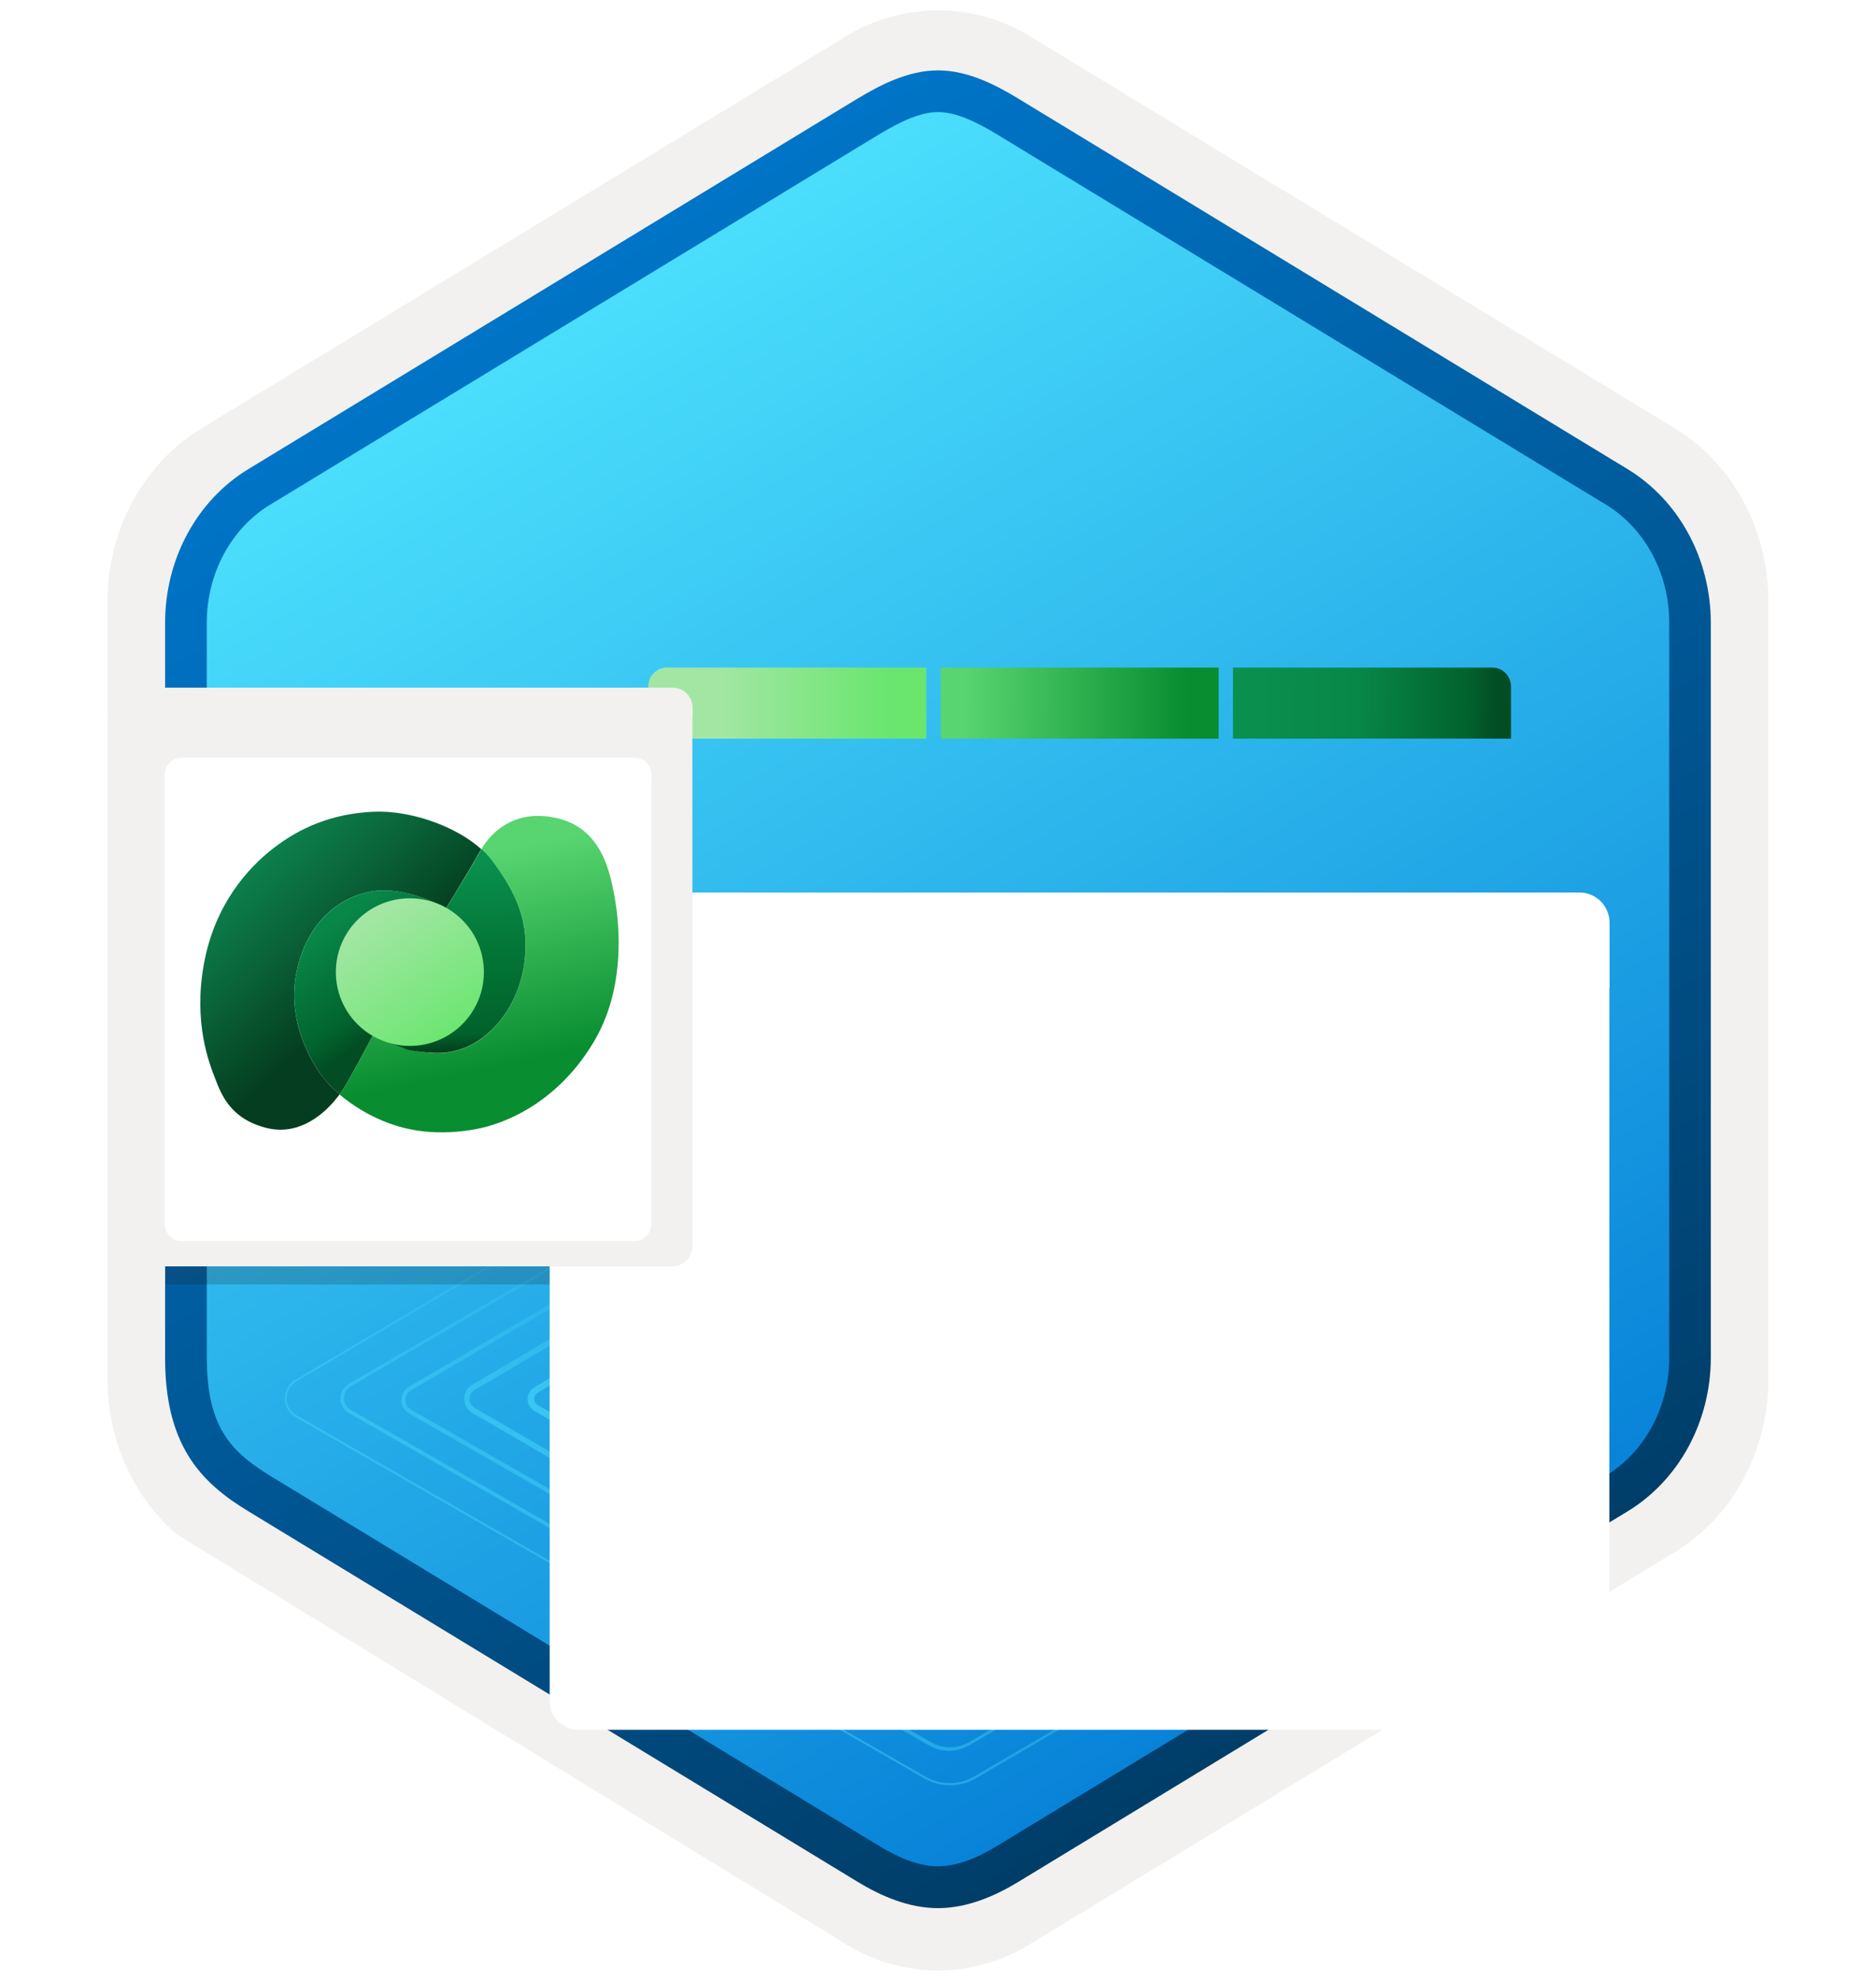 <svg width="180" height="190" viewBox="0 0 180 190" fill="none" xmlns="http://www.w3.org/2000/svg">
<g clip-path="url(#clip0_1660_25039)">
<path d="M90 189C93.06 189 96.07 188.15 98.73 186.53L160.7 148.87C166.24 145.5 169.67 139.17 169.67 132.33V57.62C169.67 50.8 166.24 44.46 160.7 41.08L98.73 3.42C93.4 0.18 86.58 0.2 81.28 3.42L19.31 41.1C13.77 44.47 10.32 50.8 10.32 57.64V132.34C10.32 138.1 12.77 143.52 16.87 147.09V147.12L81.28 186.55C83.92 188.15 86.94 189 90 189ZM90.65 7.95C92.6 7.95 95.08 9.16 96.79 10.21L157.55 47.4C161.3 49.68 163.42 56.28 163.42 61.03L162.79 132.33C162.79 137.08 159.59 141.35 155.84 143.63L95.44 180.01C92.01 182.1 89.22 182.1 85.78 180.01L24.57 143.54C20.82 141.26 17.8 137.06 17.8 132.33V58.69C17.8 53.95 20.53 49.06 24.3 46.77L84.88 10.21C86.58 9.17 88.7 7.95 90.65 7.95Z" fill="#F2F1F0"/>
<path fill-rule="evenodd" clip-rule="evenodd" d="M97.9 11.53C95.45 10.03 92.73 9.28 90 9.28C87.27 9.28 84.55 10.04 82.1 11.53L25.97 45.86C20.95 48.93 17.84 54.68 17.84 60.93V129.03C17.84 135.26 20.94 141.03 25.97 144.1L82.1 178.43C84.55 179.93 87.27 180.68 90 180.68C92.73 180.68 95.45 179.94 97.9 178.43L154.03 144.1C159.05 141.03 162.16 135.26 162.16 129.03V60.93C162.16 54.7 159.06 48.95 154.03 45.86L97.9 11.53Z" fill="url(#paint0_linear_1660_25039)"/>
<path fill-rule="evenodd" clip-rule="evenodd" d="M90 10.75C91.68 10.75 93.57 11.62 95.63 12.87L154.1 48.41C157.75 50.63 160.16 54.9 160.16 59.73V130.21C160.16 135.03 157.75 139.31 154.1 141.53L95.64 177.07C93.68 178.26 91.76 179.01 90.01 179.01C88.26 179.01 86.34 178.26 84.38 177.07L25.9 141.54C23.89 140.31 22.44 139.11 21.46 137.5C20.48 135.9 19.84 133.68 19.84 130.22V59.74C19.84 54.91 22.25 50.64 25.9 48.42L84.36 12.88C86.45 11.63 88.31 10.75 90 10.75ZM97.71 180.5L156.17 144.96C161.09 141.97 164.15 136.35 164.15 130.22V59.74C164.15 53.61 161.09 47.99 156.17 45L97.71 9.46C95.6 8.18 92.89 6.75 90 6.75C87.1 6.75 84.39 8.19 82.3 9.45H82.29L23.82 45C18.9 47.99 15.84 53.61 15.84 59.74V130.22C15.84 134.18 16.58 137.17 18.04 139.58C19.5 141.98 21.56 143.58 23.82 144.95L82.28 180.49C84.5 181.84 87.17 183.02 89.99 183.02C92.81 183.02 95.49 181.85 97.71 180.5Z" fill="url(#paint1_linear_1660_25039)"/>
<g opacity="0.35">
<path d="M91.139 171.233C90.263 171.231 89.404 170.996 88.649 170.553L28.419 135.953C28.098 135.778 27.83 135.521 27.642 135.208C27.454 134.895 27.353 134.538 27.349 134.173C27.342 133.806 27.431 133.443 27.606 133.121C27.781 132.798 28.037 132.527 28.349 132.333V132.333L88.819 96.633C89.521 96.215 90.322 95.995 91.139 95.995C91.956 95.995 92.757 96.215 93.459 96.633L153.299 132.073C153.604 132.257 153.856 132.516 154.031 132.826C154.207 133.136 154.299 133.487 154.299 133.843C154.307 134.211 154.219 134.575 154.043 134.9C153.868 135.224 153.611 135.497 153.299 135.693L93.589 170.593C92.845 171.023 91.999 171.244 91.139 171.233V171.233ZM28.419 132.503C28.13 132.674 27.892 132.919 27.729 133.212C27.566 133.506 27.483 133.837 27.489 134.173C27.497 134.504 27.594 134.828 27.77 135.11C27.946 135.391 28.194 135.62 28.489 135.773L88.749 170.383C89.468 170.805 90.286 171.027 91.119 171.027C91.952 171.027 92.771 170.805 93.489 170.383L153.199 135.483C153.487 135.307 153.724 135.06 153.887 134.766C154.05 134.471 154.133 134.139 154.129 133.803C154.126 133.478 154.039 133.16 153.876 132.88C153.713 132.599 153.48 132.366 153.199 132.203L93.359 96.803C92.689 96.4 91.921 96.187 91.139 96.187C90.357 96.187 89.59 96.4 88.919 96.803L28.419 132.503Z" fill="url(#paint2_linear_1660_25039)"/>
</g>
<g opacity="0.35">
<path d="M91.139 167.933C90.439 167.938 89.749 167.758 89.139 167.413L33.469 135.533C33.227 135.401 33.024 135.206 32.883 134.968C32.742 134.73 32.668 134.459 32.669 134.183C32.662 133.894 32.731 133.609 32.87 133.356C33.008 133.103 33.212 132.891 33.459 132.743L89.179 100.193C89.764 99.849 90.431 99.668 91.109 99.668C91.788 99.668 92.454 99.849 93.039 100.193L148.379 132.193C148.649 132.349 148.873 132.574 149.029 132.844C149.185 133.114 149.267 133.421 149.267 133.733C149.267 134.045 149.185 134.351 149.029 134.621C148.873 134.892 148.649 135.116 148.379 135.273L93.079 167.353C92.496 167.715 91.826 167.915 91.139 167.933ZM91.139 99.933C90.516 99.937 89.906 100.106 89.369 100.423L33.649 132.973C33.449 133.093 33.284 133.263 33.17 133.466C33.056 133.67 32.997 133.9 32.999 134.133C33.002 134.356 33.063 134.574 33.177 134.766C33.291 134.957 33.454 135.115 33.649 135.223L89.329 167.103C89.881 167.422 90.507 167.591 91.144 167.591C91.782 167.591 92.408 167.422 92.959 167.103L148.249 135.073C148.476 134.946 148.665 134.761 148.797 134.537C148.929 134.313 148.998 134.058 148.998 133.798C148.998 133.538 148.929 133.283 148.797 133.058C148.665 132.834 148.476 132.649 148.249 132.523L92.909 100.523C92.379 100.184 91.768 99.994 91.139 99.973V99.933Z" fill="url(#paint3_linear_1660_25039)"/>
</g>
<path opacity="0.35" fill-rule="evenodd" clip-rule="evenodd" d="M92.119 103.663C91.822 103.469 91.474 103.365 91.119 103.365C90.764 103.365 90.417 103.469 90.119 103.663V103.663L39.449 133.353C39.282 133.444 39.143 133.578 39.046 133.742C38.949 133.906 38.898 134.092 38.898 134.283C38.898 134.473 38.949 134.66 39.046 134.823C39.143 134.987 39.282 135.121 39.449 135.213L90.039 164.213C90.365 164.4 90.734 164.498 91.109 164.498C91.485 164.498 91.853 164.4 92.179 164.213V164.213L142.719 135.073C142.906 134.961 143.06 134.802 143.167 134.613C143.274 134.424 143.33 134.21 143.33 133.993C143.33 133.775 143.274 133.562 143.167 133.372C143.06 133.183 142.906 133.025 142.719 132.913V132.913L92.119 103.663ZM92.339 103.303C91.979 103.077 91.564 102.958 91.139 102.958C90.715 102.958 90.299 103.077 89.939 103.303L39.269 132.993C39.038 133.121 38.845 133.308 38.711 133.536C38.576 133.764 38.506 134.023 38.506 134.288C38.506 134.552 38.576 134.812 38.711 135.039C38.845 135.267 39.038 135.455 39.269 135.583V135.583L89.859 164.583C90.248 164.808 90.69 164.927 91.139 164.927C91.589 164.927 92.03 164.808 92.419 164.583V164.583L142.919 135.443C143.172 135.296 143.383 135.085 143.529 134.832C143.675 134.578 143.752 134.29 143.752 133.998C143.752 133.705 143.675 133.417 143.529 133.164C143.383 132.91 143.172 132.699 142.919 132.553V132.553L92.339 103.303Z" fill="url(#paint4_linear_1660_25039)"/>
<path opacity="0.4" fill-rule="evenodd" clip-rule="evenodd" d="M92.009 106.993C91.752 106.824 91.452 106.735 91.144 106.735C90.837 106.735 90.536 106.824 90.279 106.993V106.993L45.619 133.273C45.447 133.353 45.302 133.481 45.2 133.642C45.099 133.802 45.045 133.988 45.045 134.178C45.045 134.368 45.099 134.553 45.2 134.714C45.302 134.874 45.447 135.002 45.619 135.083L90.419 161.073C90.649 161.215 90.914 161.291 91.184 161.291C91.454 161.291 91.719 161.215 91.949 161.073V161.073L136.189 134.873C136.361 134.792 136.506 134.664 136.608 134.504C136.71 134.343 136.764 134.158 136.764 133.968C136.764 133.778 136.71 133.592 136.608 133.432C136.506 133.271 136.361 133.143 136.189 133.063L92.039 106.993H92.009ZM92.289 106.533C91.946 106.313 91.547 106.196 91.139 106.196C90.731 106.196 90.332 106.313 89.989 106.533L45.339 132.803C45.098 132.94 44.897 133.138 44.758 133.378C44.618 133.618 44.545 133.89 44.545 134.168C44.545 134.445 44.618 134.718 44.758 134.957C44.897 135.197 45.098 135.396 45.339 135.533V135.533L90.119 161.533C90.433 161.723 90.792 161.824 91.159 161.824C91.526 161.824 91.886 161.723 92.199 161.533L136.419 135.333C136.658 135.194 136.856 134.994 136.993 134.755C137.131 134.515 137.203 134.244 137.203 133.968C137.203 133.691 137.131 133.42 136.993 133.181C136.856 132.941 136.658 132.742 136.419 132.603V132.603L92.279 106.533H92.289Z" fill="url(#paint5_linear_1660_25039)"/>
<path opacity="0.5" fill-rule="evenodd" clip-rule="evenodd" d="M91.699 110.283C91.529 110.189 91.338 110.14 91.144 110.14C90.95 110.14 90.759 110.189 90.589 110.283L51.589 133.583C51.487 133.643 51.403 133.728 51.345 133.831C51.286 133.934 51.256 134.049 51.256 134.168C51.256 134.286 51.286 134.402 51.345 134.504C51.403 134.607 51.487 134.692 51.589 134.753V134.753L90.859 157.503C90.949 157.554 91.051 157.582 91.154 157.582C91.258 157.582 91.359 157.554 91.449 157.503V157.503L129.919 134.883C130.016 134.818 130.096 134.73 130.151 134.627C130.206 134.524 130.234 134.409 130.234 134.293C130.234 134.176 130.206 134.061 130.151 133.958C130.096 133.855 130.016 133.767 129.919 133.703V133.703L91.699 110.283ZM90.259 109.723C90.527 109.573 90.828 109.494 91.134 109.494C91.441 109.494 91.742 109.573 92.009 109.723V109.723L130.279 133.143C130.469 133.265 130.625 133.433 130.733 133.631C130.842 133.829 130.898 134.052 130.898 134.278C130.898 134.503 130.842 134.726 130.733 134.924C130.625 135.122 130.469 135.29 130.279 135.413V135.413L91.809 158.073C91.618 158.183 91.4 158.241 91.179 158.241C90.958 158.241 90.741 158.183 90.549 158.073L51.289 135.333C51.088 135.218 50.919 135.053 50.803 134.852C50.686 134.652 50.624 134.424 50.624 134.193C50.624 133.961 50.686 133.733 50.803 133.533C50.919 133.332 51.088 133.167 51.289 133.053L90.259 109.723Z" fill="url(#paint6_linear_1660_25039)"/>
<path opacity="0.5" fill-rule="evenodd" clip-rule="evenodd" d="M92.699 114.483C92.234 114.204 91.701 114.057 91.159 114.057C90.617 114.057 90.085 114.204 89.619 114.483V114.483L57.199 133.743C57.103 133.787 57.022 133.857 56.965 133.946C56.908 134.034 56.878 134.137 56.878 134.243C56.878 134.348 56.908 134.451 56.965 134.54C57.022 134.628 57.103 134.699 57.199 134.743V134.743L90.759 153.833C90.869 153.901 90.995 153.937 91.124 153.937C91.253 153.937 91.38 153.901 91.489 153.833L124.319 134.753C124.398 134.704 124.463 134.637 124.508 134.556C124.553 134.476 124.576 134.385 124.576 134.293C124.576 134.2 124.553 134.11 124.508 134.029C124.463 133.949 124.398 133.881 124.319 133.833V133.833L92.699 114.533V114.483ZM89.299 113.933C89.862 113.594 90.507 113.415 91.164 113.415C91.821 113.415 92.466 113.594 93.029 113.933V113.933L124.659 133.233C124.824 133.342 124.96 133.491 125.053 133.665C125.147 133.84 125.196 134.035 125.196 134.233C125.196 134.431 125.147 134.626 125.053 134.8C124.96 134.975 124.824 135.123 124.659 135.233V135.233L91.819 154.323C91.612 154.441 91.378 154.503 91.139 154.503C90.901 154.503 90.666 154.441 90.459 154.323L56.909 135.233C56.726 135.13 56.573 134.981 56.467 134.8C56.361 134.619 56.305 134.413 56.305 134.203C56.305 133.993 56.361 133.787 56.467 133.606C56.573 133.425 56.726 133.275 56.909 133.173V133.173L89.329 113.923L89.299 113.933Z" fill="url(#paint7_linear_1660_25039)"/>
<path opacity="0.2" d="M63.613 123.208C65.18 123.208 66.456 121.932 66.456 120.365V68.652H10.546L15.686 115.907C15.686 117.473 16.095 123.425 15.839 123.189L63.613 123.208Z" fill="#1F1D21"/>
<g filter="url(#filter0_ddddd_1660_25039)">
<path d="M151.541 55.607H55.66C54.031 55.607 52.741 56.897 52.741 58.527V63.007V64.772V133.176C52.741 134.692 53.986 135.914 55.479 135.914H151.677C153.193 135.914 154.415 134.669 154.415 133.176V64.772H154.438V58.527C154.438 56.897 153.148 55.607 151.541 55.607Z" fill="white"/>
</g>
<path d="M88.878 64.033H63.993C63.004 64.033 62.201 64.835 62.201 65.825V70.85H88.878V64.033Z" fill="url(#paint8_linear_1660_25039)"/>
<rect width="26.677" height="6.817" transform="matrix(-1 0 0 1 116.927 64.033)" fill="url(#paint9_linear_1660_25039)"/>
<path d="M144.977 65.825C144.977 64.835 144.175 64.033 143.185 64.033H118.301V70.85H144.977V65.825Z" fill="url(#paint10_linear_1660_25039)"/>
<g filter="url(#filter1_ddddd_1660_25039)">
<rect width="26.677" height="6.817" transform="matrix(-1 0 0 1 88.878 72.278)" fill="white"/>
<rect width="26.677" height="6.817" transform="matrix(-1 0 0 1 116.927 72.278)" fill="white"/>
<rect width="26.677" height="6.817" transform="matrix(-1 0 0 1 144.977 72.278)" fill="white"/>
</g>
<g filter="url(#filter2_ddddd_1660_25039)">
<rect width="26.677" height="6.817" transform="matrix(-1 0 0 1 88.878 80.27)" fill="white"/>
<rect width="26.677" height="6.817" transform="matrix(-1 0 0 1 116.927 80.27)" fill="white"/>
<rect width="26.677" height="6.817" transform="matrix(-1 0 0 1 144.977 80.27)" fill="white"/>
</g>
<g filter="url(#filter3_ddddd_1660_25039)">
<rect width="26.677" height="6.817" transform="matrix(-1 0 0 1 88.878 88.012)" fill="white"/>
<rect width="26.677" height="6.817" transform="matrix(-1 0 0 1 116.927 88.012)" fill="white"/>
<rect width="26.677" height="6.817" transform="matrix(-1 0 0 1 144.977 88.012)" fill="white"/>
</g>
<g filter="url(#filter4_ddddd_1660_25039)">
<rect width="26.677" height="6.817" transform="matrix(-1 0 0 1 88.878 96.005)" fill="white"/>
<rect width="26.677" height="6.817" transform="matrix(-1 0 0 1 116.927 96.005)" fill="white"/>
<rect width="26.677" height="6.817" transform="matrix(-1 0 0 1 144.977 96.005)" fill="white"/>
</g>
<g filter="url(#filter5_ddddd_1660_25039)">
<rect width="26.677" height="6.817" transform="matrix(-1 0 0 1 88.878 103.912)" fill="white"/>
<rect width="26.677" height="6.817" transform="matrix(-1 0 0 1 116.927 103.912)" fill="white"/>
<rect width="26.677" height="6.817" transform="matrix(-1 0 0 1 144.977 103.912)" fill="white"/>
</g>
<g filter="url(#filter6_ddddd_1660_25039)">
<rect width="26.677" height="6.817" transform="matrix(-1 0 0 1 88.878 111.655)" fill="white"/>
<rect width="26.677" height="6.817" transform="matrix(-1 0 0 1 116.927 111.655)" fill="white"/>
<rect width="26.677" height="6.817" transform="matrix(-1 0 0 1 144.977 111.655)" fill="white"/>
</g>
<g filter="url(#filter7_ddddd_1660_25039)">
<path d="M88.878 119.651H62.201V124.676C62.201 125.666 63.004 126.468 63.993 126.468H88.878V119.651Z" fill="white"/>
<rect width="26.677" height="6.817" transform="matrix(-1 0 0 1 116.927 119.651)" fill="white"/>
<path d="M144.977 119.651H118.3V126.468H143.185C144.174 126.468 144.977 125.666 144.977 124.676V119.651Z" fill="white"/>
</g>
<path d="M66.456 68.763V67.893C66.456 66.81 65.586 65.959 64.522 65.959H12.48C11.416 65.959 10.546 66.829 10.546 67.893V68.86V69.73V119.529C10.546 120.612 11.416 121.463 12.48 121.463H64.503C65.586 121.463 66.437 120.593 66.437 119.529V68.86C66.475 68.821 66.456 68.802 66.456 68.763Z" fill="#F2F1F0"/>
<g filter="url(#filter8_d_1660_25039)">
<path d="M62.505 73.016V72.289C62.505 71.385 61.778 70.674 60.889 70.674H17.422C16.534 70.674 15.807 71.401 15.807 72.289V73.097V73.824V115.417C15.807 116.322 16.534 117.033 17.422 117.033H60.873C61.778 117.033 62.489 116.306 62.489 115.417V73.097C62.521 73.064 62.505 73.048 62.505 73.016Z" fill="white"/>
</g>
<path d="M113.774 148.551L57.243 148.551" stroke="white" stroke-width="1.5" stroke-miterlimit="10" stroke-linecap="round"/>
<path d="M112.616 145.45C112.616 145.065 113.033 144.825 113.366 145.017L118.731 148.117C119.064 148.309 119.064 148.79 118.731 148.983L113.366 152.076C113.033 152.268 112.616 152.028 112.616 151.643V145.45Z" fill="white"/>
<path d="M58.928 85.792C58.49 83.515 57.683 79.567 53.64 78.523C49.703 77.515 47.284 79.567 46.193 81.44C46.608 81.808 46.964 82.199 47.272 82.614C49.454 85.567 50.996 88.448 50.248 92.8C49.513 97.152 46.229 101.112 41.806 101.006C38.355 100.923 36.502 99.517 36.194 99.15C36.158 99.114 35.912 99.239 35.877 99.12C35.213 100.377 34.11 102.476 33.221 103.994C33.031 104.314 32.818 104.646 32.58 104.978C33.802 106.01 35.225 106.875 36.671 107.48C38.58 108.286 41.331 108.986 45.209 108.381C49.098 107.776 53.984 105.168 57.138 99.642C60.304 94.093 59.261 87.511 58.928 85.792Z" fill="url(#paint11_linear_1660_25039)"/>
<path d="M31.489 103.912C30.078 102.406 27.54 98.256 28.406 93.489C29.271 88.734 32.354 86.018 35.769 85.485C38.947 84.987 42.564 86.991 42.564 86.991L41.758 88.805C41.758 88.805 45.042 83.516 46.074 81.607C46.109 81.548 46.133 81.501 46.169 81.441C43.619 79.153 39.22 77.682 35.758 77.86C31.738 78.062 28.726 79.437 26.248 81.346C23.769 83.256 20.603 86.766 19.572 92.422C18.528 98.078 20.07 101.967 20.639 103.438C21.208 104.908 22.074 107.327 25.595 108.193C28.619 108.94 31.109 106.983 32.592 104.955C32.2 104.623 31.833 104.28 31.489 103.912Z" fill="url(#paint12_linear_1660_25039)"/>
<path d="M35.78 85.484C32.365 86.017 29.282 88.733 28.405 93.488C27.539 98.243 30.077 102.393 31.488 103.911C31.832 104.279 32.199 104.623 32.59 104.955C32.828 104.623 33.041 104.29 33.231 103.97C34.108 102.453 35.223 100.354 35.887 99.097C35.638 98.065 35.484 94.555 35.484 94.555L36.456 98.006C36.456 98.006 36.231 98.433 35.887 99.097C35.922 99.227 35.946 99.31 35.982 99.346C36.053 99.441 36.255 99.583 36.551 99.761L42.1 86.741C40.998 86.231 38.258 85.093 35.78 85.484Z" fill="url(#paint13_linear_1660_25039)"/>
<path d="M47.27 82.603C46.962 82.189 46.606 81.797 46.191 81.43C46.155 81.489 46.132 81.536 46.096 81.596C45.444 82.805 43.891 85.355 42.835 87.074L36.137 99.581L39.088 100.675C39.859 100.841 40.772 100.971 41.803 100.995C46.227 101.09 49.511 97.141 50.246 92.789C50.981 88.438 49.44 85.556 47.27 82.603Z" fill="url(#paint14_linear_1660_25039)"/>
<path d="M39.327 100.318C43.25 100.318 46.43 97.149 46.43 93.239C46.43 89.329 43.25 86.16 39.327 86.16C35.404 86.16 32.224 89.329 32.224 93.239C32.224 97.149 35.404 100.318 39.327 100.318Z" fill="url(#paint15_linear_1660_25039)"/>
</g>
<defs>
<filter id="filter0_ddddd_1660_25039" x="46.741" y="54.607" width="113.696" height="103.306" filterUnits="userSpaceOnUse" color-interpolation-filters="sRGB">
<feFlood flood-opacity="0" result="BackgroundImageFix"/>
<feColorMatrix in="SourceAlpha" type="matrix" values="0 0 0 0 0 0 0 0 0 0 0 0 0 0 0 0 0 0 127 0" result="hardAlpha"/>
<feOffset/>
<feColorMatrix type="matrix" values="0 0 0 0 0 0 0 0 0 0 0 0 0 0 0 0 0 0 0.1 0"/>
<feBlend mode="normal" in2="BackgroundImageFix" result="effect1_dropShadow_1660_25039"/>
<feColorMatrix in="SourceAlpha" type="matrix" values="0 0 0 0 0 0 0 0 0 0 0 0 0 0 0 0 0 0 127 0" result="hardAlpha"/>
<feOffset dy="1"/>
<feGaussianBlur stdDeviation="1"/>
<feColorMatrix type="matrix" values="0 0 0 0 0 0 0 0 0 0 0 0 0 0 0 0 0 0 0.1 0"/>
<feBlend mode="normal" in2="effect1_dropShadow_1660_25039" result="effect2_dropShadow_1660_25039"/>
<feColorMatrix in="SourceAlpha" type="matrix" values="0 0 0 0 0 0 0 0 0 0 0 0 0 0 0 0 0 0 127 0" result="hardAlpha"/>
<feOffset dy="4"/>
<feGaussianBlur stdDeviation="2"/>
<feColorMatrix type="matrix" values="0 0 0 0 0 0 0 0 0 0 0 0 0 0 0 0 0 0 0.09 0"/>
<feBlend mode="normal" in2="effect2_dropShadow_1660_25039" result="effect3_dropShadow_1660_25039"/>
<feColorMatrix in="SourceAlpha" type="matrix" values="0 0 0 0 0 0 0 0 0 0 0 0 0 0 0 0 0 0 127 0" result="hardAlpha"/>
<feOffset dy="9"/>
<feGaussianBlur stdDeviation="2.5"/>
<feColorMatrix type="matrix" values="0 0 0 0 0 0 0 0 0 0 0 0 0 0 0 0 0 0 0.05 0"/>
<feBlend mode="normal" in2="effect3_dropShadow_1660_25039" result="effect4_dropShadow_1660_25039"/>
<feColorMatrix in="SourceAlpha" type="matrix" values="0 0 0 0 0 0 0 0 0 0 0 0 0 0 0 0 0 0 127 0" result="hardAlpha"/>
<feOffset dy="16"/>
<feGaussianBlur stdDeviation="3"/>
<feColorMatrix type="matrix" values="0 0 0 0 0 0 0 0 0 0 0 0 0 0 0 0 0 0 0.01 0"/>
<feBlend mode="normal" in2="effect4_dropShadow_1660_25039" result="effect5_dropShadow_1660_25039"/>
<feBlend mode="normal" in="SourceGraphic" in2="effect5_dropShadow_1660_25039" result="shape"/>
</filter>
<filter id="filter1_ddddd_1660_25039" x="55.033" y="70.486" width="97.112" height="33.698" filterUnits="userSpaceOnUse" color-interpolation-filters="sRGB">
<feFlood flood-opacity="0" result="BackgroundImageFix"/>
<feColorMatrix in="SourceAlpha" type="matrix" values="0 0 0 0 0 0 0 0 0 0 0 0 0 0 0 0 0 0 127 0" result="hardAlpha"/>
<feOffset/>
<feColorMatrix type="matrix" values="0 0 0 0 0 0 0 0 0 0 0 0 0 0 0 0 0 0 0.1 0"/>
<feBlend mode="normal" in2="BackgroundImageFix" result="effect1_dropShadow_1660_25039"/>
<feColorMatrix in="SourceAlpha" type="matrix" values="0 0 0 0 0 0 0 0 0 0 0 0 0 0 0 0 0 0 127 0" result="hardAlpha"/>
<feOffset dy="0.896"/>
<feGaussianBlur stdDeviation="1.344"/>
<feColorMatrix type="matrix" values="0 0 0 0 0 0 0 0 0 0 0 0 0 0 0 0 0 0 0.1 0"/>
<feBlend mode="normal" in2="effect1_dropShadow_1660_25039" result="effect2_dropShadow_1660_25039"/>
<feColorMatrix in="SourceAlpha" type="matrix" values="0 0 0 0 0 0 0 0 0 0 0 0 0 0 0 0 0 0 127 0" result="hardAlpha"/>
<feOffset dy="4.48"/>
<feGaussianBlur stdDeviation="2.24"/>
<feColorMatrix type="matrix" values="0 0 0 0 0 0 0 0 0 0 0 0 0 0 0 0 0 0 0.09 0"/>
<feBlend mode="normal" in2="effect2_dropShadow_1660_25039" result="effect3_dropShadow_1660_25039"/>
<feColorMatrix in="SourceAlpha" type="matrix" values="0 0 0 0 0 0 0 0 0 0 0 0 0 0 0 0 0 0 127 0" result="hardAlpha"/>
<feOffset dy="9.856"/>
<feGaussianBlur stdDeviation="3.136"/>
<feColorMatrix type="matrix" values="0 0 0 0 0 0 0 0 0 0 0 0 0 0 0 0 0 0 0.05 0"/>
<feBlend mode="normal" in2="effect3_dropShadow_1660_25039" result="effect4_dropShadow_1660_25039"/>
<feColorMatrix in="SourceAlpha" type="matrix" values="0 0 0 0 0 0 0 0 0 0 0 0 0 0 0 0 0 0 127 0" result="hardAlpha"/>
<feOffset dy="17.92"/>
<feGaussianBlur stdDeviation="3.584"/>
<feColorMatrix type="matrix" values="0 0 0 0 0 0 0 0 0 0 0 0 0 0 0 0 0 0 0.01 0"/>
<feBlend mode="normal" in2="effect4_dropShadow_1660_25039" result="effect5_dropShadow_1660_25039"/>
<feBlend mode="normal" in="SourceGraphic" in2="effect5_dropShadow_1660_25039" result="shape"/>
</filter>
<filter id="filter2_ddddd_1660_25039" x="55.033" y="78.478" width="97.112" height="33.698" filterUnits="userSpaceOnUse" color-interpolation-filters="sRGB">
<feFlood flood-opacity="0" result="BackgroundImageFix"/>
<feColorMatrix in="SourceAlpha" type="matrix" values="0 0 0 0 0 0 0 0 0 0 0 0 0 0 0 0 0 0 127 0" result="hardAlpha"/>
<feOffset/>
<feColorMatrix type="matrix" values="0 0 0 0 0 0 0 0 0 0 0 0 0 0 0 0 0 0 0.1 0"/>
<feBlend mode="normal" in2="BackgroundImageFix" result="effect1_dropShadow_1660_25039"/>
<feColorMatrix in="SourceAlpha" type="matrix" values="0 0 0 0 0 0 0 0 0 0 0 0 0 0 0 0 0 0 127 0" result="hardAlpha"/>
<feOffset dy="0.896"/>
<feGaussianBlur stdDeviation="1.344"/>
<feColorMatrix type="matrix" values="0 0 0 0 0 0 0 0 0 0 0 0 0 0 0 0 0 0 0.1 0"/>
<feBlend mode="normal" in2="effect1_dropShadow_1660_25039" result="effect2_dropShadow_1660_25039"/>
<feColorMatrix in="SourceAlpha" type="matrix" values="0 0 0 0 0 0 0 0 0 0 0 0 0 0 0 0 0 0 127 0" result="hardAlpha"/>
<feOffset dy="4.48"/>
<feGaussianBlur stdDeviation="2.24"/>
<feColorMatrix type="matrix" values="0 0 0 0 0 0 0 0 0 0 0 0 0 0 0 0 0 0 0.09 0"/>
<feBlend mode="normal" in2="effect2_dropShadow_1660_25039" result="effect3_dropShadow_1660_25039"/>
<feColorMatrix in="SourceAlpha" type="matrix" values="0 0 0 0 0 0 0 0 0 0 0 0 0 0 0 0 0 0 127 0" result="hardAlpha"/>
<feOffset dy="9.856"/>
<feGaussianBlur stdDeviation="3.136"/>
<feColorMatrix type="matrix" values="0 0 0 0 0 0 0 0 0 0 0 0 0 0 0 0 0 0 0.05 0"/>
<feBlend mode="normal" in2="effect3_dropShadow_1660_25039" result="effect4_dropShadow_1660_25039"/>
<feColorMatrix in="SourceAlpha" type="matrix" values="0 0 0 0 0 0 0 0 0 0 0 0 0 0 0 0 0 0 127 0" result="hardAlpha"/>
<feOffset dy="17.92"/>
<feGaussianBlur stdDeviation="3.584"/>
<feColorMatrix type="matrix" values="0 0 0 0 0 0 0 0 0 0 0 0 0 0 0 0 0 0 0.01 0"/>
<feBlend mode="normal" in2="effect4_dropShadow_1660_25039" result="effect5_dropShadow_1660_25039"/>
<feBlend mode="normal" in="SourceGraphic" in2="effect5_dropShadow_1660_25039" result="shape"/>
</filter>
<filter id="filter3_ddddd_1660_25039" x="55.033" y="86.22" width="97.111" height="33.698" filterUnits="userSpaceOnUse" color-interpolation-filters="sRGB">
<feFlood flood-opacity="0" result="BackgroundImageFix"/>
<feColorMatrix in="SourceAlpha" type="matrix" values="0 0 0 0 0 0 0 0 0 0 0 0 0 0 0 0 0 0 127 0" result="hardAlpha"/>
<feOffset/>
<feColorMatrix type="matrix" values="0 0 0 0 0 0 0 0 0 0 0 0 0 0 0 0 0 0 0.1 0"/>
<feBlend mode="normal" in2="BackgroundImageFix" result="effect1_dropShadow_1660_25039"/>
<feColorMatrix in="SourceAlpha" type="matrix" values="0 0 0 0 0 0 0 0 0 0 0 0 0 0 0 0 0 0 127 0" result="hardAlpha"/>
<feOffset dy="0.896"/>
<feGaussianBlur stdDeviation="1.344"/>
<feColorMatrix type="matrix" values="0 0 0 0 0 0 0 0 0 0 0 0 0 0 0 0 0 0 0.1 0"/>
<feBlend mode="normal" in2="effect1_dropShadow_1660_25039" result="effect2_dropShadow_1660_25039"/>
<feColorMatrix in="SourceAlpha" type="matrix" values="0 0 0 0 0 0 0 0 0 0 0 0 0 0 0 0 0 0 127 0" result="hardAlpha"/>
<feOffset dy="4.48"/>
<feGaussianBlur stdDeviation="2.24"/>
<feColorMatrix type="matrix" values="0 0 0 0 0 0 0 0 0 0 0 0 0 0 0 0 0 0 0.09 0"/>
<feBlend mode="normal" in2="effect2_dropShadow_1660_25039" result="effect3_dropShadow_1660_25039"/>
<feColorMatrix in="SourceAlpha" type="matrix" values="0 0 0 0 0 0 0 0 0 0 0 0 0 0 0 0 0 0 127 0" result="hardAlpha"/>
<feOffset dy="9.856"/>
<feGaussianBlur stdDeviation="3.136"/>
<feColorMatrix type="matrix" values="0 0 0 0 0 0 0 0 0 0 0 0 0 0 0 0 0 0 0.05 0"/>
<feBlend mode="normal" in2="effect3_dropShadow_1660_25039" result="effect4_dropShadow_1660_25039"/>
<feColorMatrix in="SourceAlpha" type="matrix" values="0 0 0 0 0 0 0 0 0 0 0 0 0 0 0 0 0 0 127 0" result="hardAlpha"/>
<feOffset dy="17.92"/>
<feGaussianBlur stdDeviation="3.584"/>
<feColorMatrix type="matrix" values="0 0 0 0 0 0 0 0 0 0 0 0 0 0 0 0 0 0 0.01 0"/>
<feBlend mode="normal" in2="effect4_dropShadow_1660_25039" result="effect5_dropShadow_1660_25039"/>
<feBlend mode="normal" in="SourceGraphic" in2="effect5_dropShadow_1660_25039" result="shape"/>
</filter>
<filter id="filter4_ddddd_1660_25039" x="55.033" y="94.213" width="97.112" height="33.698" filterUnits="userSpaceOnUse" color-interpolation-filters="sRGB">
<feFlood flood-opacity="0" result="BackgroundImageFix"/>
<feColorMatrix in="SourceAlpha" type="matrix" values="0 0 0 0 0 0 0 0 0 0 0 0 0 0 0 0 0 0 127 0" result="hardAlpha"/>
<feOffset/>
<feColorMatrix type="matrix" values="0 0 0 0 0 0 0 0 0 0 0 0 0 0 0 0 0 0 0.1 0"/>
<feBlend mode="normal" in2="BackgroundImageFix" result="effect1_dropShadow_1660_25039"/>
<feColorMatrix in="SourceAlpha" type="matrix" values="0 0 0 0 0 0 0 0 0 0 0 0 0 0 0 0 0 0 127 0" result="hardAlpha"/>
<feOffset dy="0.896"/>
<feGaussianBlur stdDeviation="1.344"/>
<feColorMatrix type="matrix" values="0 0 0 0 0 0 0 0 0 0 0 0 0 0 0 0 0 0 0.1 0"/>
<feBlend mode="normal" in2="effect1_dropShadow_1660_25039" result="effect2_dropShadow_1660_25039"/>
<feColorMatrix in="SourceAlpha" type="matrix" values="0 0 0 0 0 0 0 0 0 0 0 0 0 0 0 0 0 0 127 0" result="hardAlpha"/>
<feOffset dy="4.48"/>
<feGaussianBlur stdDeviation="2.24"/>
<feColorMatrix type="matrix" values="0 0 0 0 0 0 0 0 0 0 0 0 0 0 0 0 0 0 0.09 0"/>
<feBlend mode="normal" in2="effect2_dropShadow_1660_25039" result="effect3_dropShadow_1660_25039"/>
<feColorMatrix in="SourceAlpha" type="matrix" values="0 0 0 0 0 0 0 0 0 0 0 0 0 0 0 0 0 0 127 0" result="hardAlpha"/>
<feOffset dy="9.856"/>
<feGaussianBlur stdDeviation="3.136"/>
<feColorMatrix type="matrix" values="0 0 0 0 0 0 0 0 0 0 0 0 0 0 0 0 0 0 0.05 0"/>
<feBlend mode="normal" in2="effect3_dropShadow_1660_25039" result="effect4_dropShadow_1660_25039"/>
<feColorMatrix in="SourceAlpha" type="matrix" values="0 0 0 0 0 0 0 0 0 0 0 0 0 0 0 0 0 0 127 0" result="hardAlpha"/>
<feOffset dy="17.92"/>
<feGaussianBlur stdDeviation="3.584"/>
<feColorMatrix type="matrix" values="0 0 0 0 0 0 0 0 0 0 0 0 0 0 0 0 0 0 0.01 0"/>
<feBlend mode="normal" in2="effect4_dropShadow_1660_25039" result="effect5_dropShadow_1660_25039"/>
<feBlend mode="normal" in="SourceGraphic" in2="effect5_dropShadow_1660_25039" result="shape"/>
</filter>
<filter id="filter5_ddddd_1660_25039" x="55.033" y="102.12" width="97.112" height="33.698" filterUnits="userSpaceOnUse" color-interpolation-filters="sRGB">
<feFlood flood-opacity="0" result="BackgroundImageFix"/>
<feColorMatrix in="SourceAlpha" type="matrix" values="0 0 0 0 0 0 0 0 0 0 0 0 0 0 0 0 0 0 127 0" result="hardAlpha"/>
<feOffset/>
<feColorMatrix type="matrix" values="0 0 0 0 0 0 0 0 0 0 0 0 0 0 0 0 0 0 0.1 0"/>
<feBlend mode="normal" in2="BackgroundImageFix" result="effect1_dropShadow_1660_25039"/>
<feColorMatrix in="SourceAlpha" type="matrix" values="0 0 0 0 0 0 0 0 0 0 0 0 0 0 0 0 0 0 127 0" result="hardAlpha"/>
<feOffset dy="0.896"/>
<feGaussianBlur stdDeviation="1.344"/>
<feColorMatrix type="matrix" values="0 0 0 0 0 0 0 0 0 0 0 0 0 0 0 0 0 0 0.1 0"/>
<feBlend mode="normal" in2="effect1_dropShadow_1660_25039" result="effect2_dropShadow_1660_25039"/>
<feColorMatrix in="SourceAlpha" type="matrix" values="0 0 0 0 0 0 0 0 0 0 0 0 0 0 0 0 0 0 127 0" result="hardAlpha"/>
<feOffset dy="4.48"/>
<feGaussianBlur stdDeviation="2.24"/>
<feColorMatrix type="matrix" values="0 0 0 0 0 0 0 0 0 0 0 0 0 0 0 0 0 0 0.09 0"/>
<feBlend mode="normal" in2="effect2_dropShadow_1660_25039" result="effect3_dropShadow_1660_25039"/>
<feColorMatrix in="SourceAlpha" type="matrix" values="0 0 0 0 0 0 0 0 0 0 0 0 0 0 0 0 0 0 127 0" result="hardAlpha"/>
<feOffset dy="9.856"/>
<feGaussianBlur stdDeviation="3.136"/>
<feColorMatrix type="matrix" values="0 0 0 0 0 0 0 0 0 0 0 0 0 0 0 0 0 0 0.05 0"/>
<feBlend mode="normal" in2="effect3_dropShadow_1660_25039" result="effect4_dropShadow_1660_25039"/>
<feColorMatrix in="SourceAlpha" type="matrix" values="0 0 0 0 0 0 0 0 0 0 0 0 0 0 0 0 0 0 127 0" result="hardAlpha"/>
<feOffset dy="17.92"/>
<feGaussianBlur stdDeviation="3.584"/>
<feColorMatrix type="matrix" values="0 0 0 0 0 0 0 0 0 0 0 0 0 0 0 0 0 0 0.01 0"/>
<feBlend mode="normal" in2="effect4_dropShadow_1660_25039" result="effect5_dropShadow_1660_25039"/>
<feBlend mode="normal" in="SourceGraphic" in2="effect5_dropShadow_1660_25039" result="shape"/>
</filter>
<filter id="filter6_ddddd_1660_25039" x="55.033" y="109.863" width="97.112" height="33.698" filterUnits="userSpaceOnUse" color-interpolation-filters="sRGB">
<feFlood flood-opacity="0" result="BackgroundImageFix"/>
<feColorMatrix in="SourceAlpha" type="matrix" values="0 0 0 0 0 0 0 0 0 0 0 0 0 0 0 0 0 0 127 0" result="hardAlpha"/>
<feOffset/>
<feColorMatrix type="matrix" values="0 0 0 0 0 0 0 0 0 0 0 0 0 0 0 0 0 0 0.1 0"/>
<feBlend mode="normal" in2="BackgroundImageFix" result="effect1_dropShadow_1660_25039"/>
<feColorMatrix in="SourceAlpha" type="matrix" values="0 0 0 0 0 0 0 0 0 0 0 0 0 0 0 0 0 0 127 0" result="hardAlpha"/>
<feOffset dy="0.896"/>
<feGaussianBlur stdDeviation="1.344"/>
<feColorMatrix type="matrix" values="0 0 0 0 0 0 0 0 0 0 0 0 0 0 0 0 0 0 0.1 0"/>
<feBlend mode="normal" in2="effect1_dropShadow_1660_25039" result="effect2_dropShadow_1660_25039"/>
<feColorMatrix in="SourceAlpha" type="matrix" values="0 0 0 0 0 0 0 0 0 0 0 0 0 0 0 0 0 0 127 0" result="hardAlpha"/>
<feOffset dy="4.48"/>
<feGaussianBlur stdDeviation="2.24"/>
<feColorMatrix type="matrix" values="0 0 0 0 0 0 0 0 0 0 0 0 0 0 0 0 0 0 0.09 0"/>
<feBlend mode="normal" in2="effect2_dropShadow_1660_25039" result="effect3_dropShadow_1660_25039"/>
<feColorMatrix in="SourceAlpha" type="matrix" values="0 0 0 0 0 0 0 0 0 0 0 0 0 0 0 0 0 0 127 0" result="hardAlpha"/>
<feOffset dy="9.856"/>
<feGaussianBlur stdDeviation="3.136"/>
<feColorMatrix type="matrix" values="0 0 0 0 0 0 0 0 0 0 0 0 0 0 0 0 0 0 0.05 0"/>
<feBlend mode="normal" in2="effect3_dropShadow_1660_25039" result="effect4_dropShadow_1660_25039"/>
<feColorMatrix in="SourceAlpha" type="matrix" values="0 0 0 0 0 0 0 0 0 0 0 0 0 0 0 0 0 0 127 0" result="hardAlpha"/>
<feOffset dy="17.92"/>
<feGaussianBlur stdDeviation="3.584"/>
<feColorMatrix type="matrix" values="0 0 0 0 0 0 0 0 0 0 0 0 0 0 0 0 0 0 0.01 0"/>
<feBlend mode="normal" in2="effect4_dropShadow_1660_25039" result="effect5_dropShadow_1660_25039"/>
<feBlend mode="normal" in="SourceGraphic" in2="effect5_dropShadow_1660_25039" result="shape"/>
</filter>
<filter id="filter7_ddddd_1660_25039" x="55.033" y="117.859" width="97.111" height="33.698" filterUnits="userSpaceOnUse" color-interpolation-filters="sRGB">
<feFlood flood-opacity="0" result="BackgroundImageFix"/>
<feColorMatrix in="SourceAlpha" type="matrix" values="0 0 0 0 0 0 0 0 0 0 0 0 0 0 0 0 0 0 127 0" result="hardAlpha"/>
<feOffset/>
<feColorMatrix type="matrix" values="0 0 0 0 0 0 0 0 0 0 0 0 0 0 0 0 0 0 0.1 0"/>
<feBlend mode="normal" in2="BackgroundImageFix" result="effect1_dropShadow_1660_25039"/>
<feColorMatrix in="SourceAlpha" type="matrix" values="0 0 0 0 0 0 0 0 0 0 0 0 0 0 0 0 0 0 127 0" result="hardAlpha"/>
<feOffset dy="0.896"/>
<feGaussianBlur stdDeviation="1.344"/>
<feColorMatrix type="matrix" values="0 0 0 0 0 0 0 0 0 0 0 0 0 0 0 0 0 0 0.1 0"/>
<feBlend mode="normal" in2="effect1_dropShadow_1660_25039" result="effect2_dropShadow_1660_25039"/>
<feColorMatrix in="SourceAlpha" type="matrix" values="0 0 0 0 0 0 0 0 0 0 0 0 0 0 0 0 0 0 127 0" result="hardAlpha"/>
<feOffset dy="4.48"/>
<feGaussianBlur stdDeviation="2.24"/>
<feColorMatrix type="matrix" values="0 0 0 0 0 0 0 0 0 0 0 0 0 0 0 0 0 0 0.09 0"/>
<feBlend mode="normal" in2="effect2_dropShadow_1660_25039" result="effect3_dropShadow_1660_25039"/>
<feColorMatrix in="SourceAlpha" type="matrix" values="0 0 0 0 0 0 0 0 0 0 0 0 0 0 0 0 0 0 127 0" result="hardAlpha"/>
<feOffset dy="9.856"/>
<feGaussianBlur stdDeviation="3.136"/>
<feColorMatrix type="matrix" values="0 0 0 0 0 0 0 0 0 0 0 0 0 0 0 0 0 0 0.05 0"/>
<feBlend mode="normal" in2="effect3_dropShadow_1660_25039" result="effect4_dropShadow_1660_25039"/>
<feColorMatrix in="SourceAlpha" type="matrix" values="0 0 0 0 0 0 0 0 0 0 0 0 0 0 0 0 0 0 127 0" result="hardAlpha"/>
<feOffset dy="17.92"/>
<feGaussianBlur stdDeviation="3.584"/>
<feColorMatrix type="matrix" values="0 0 0 0 0 0 0 0 0 0 0 0 0 0 0 0 0 0 0.01 0"/>
<feBlend mode="normal" in2="effect4_dropShadow_1660_25039" result="effect5_dropShadow_1660_25039"/>
<feBlend mode="normal" in="SourceGraphic" in2="effect5_dropShadow_1660_25039" result="shape"/>
</filter>
<filter id="filter8_d_1660_25039" x="11.807" y="68.674" width="54.702" height="54.359" filterUnits="userSpaceOnUse" color-interpolation-filters="sRGB">
<feFlood flood-opacity="0" result="BackgroundImageFix"/>
<feColorMatrix in="SourceAlpha" type="matrix" values="0 0 0 0 0 0 0 0 0 0 0 0 0 0 0 0 0 0 127 0" result="hardAlpha"/>
<feOffset dy="2"/>
<feGaussianBlur stdDeviation="2"/>
<feComposite in2="hardAlpha" operator="out"/>
<feColorMatrix type="matrix" values="0 0 0 0 0 0 0 0 0 0 0 0 0 0 0 0 0 0 0.25 0"/>
<feBlend mode="normal" in2="BackgroundImageFix" result="effect1_dropShadow_1660_25039"/>
<feBlend mode="normal" in="SourceGraphic" in2="effect1_dropShadow_1660_25039" result="shape"/>
</filter>
<linearGradient id="paint0_linear_1660_25039" x1="49.967" y1="18.244" x2="144.18" y2="176.294" gradientUnits="userSpaceOnUse">
<stop offset="0" stop-color="#50E6FF"/>
<stop offset="0.965" stop-color="#0078D4"/>
</linearGradient>
<linearGradient id="paint1_linear_1660_25039" x1="36.12" y1="4.071" x2="202.797" y2="286.402" gradientUnits="userSpaceOnUse">
<stop stop-color="#007ED8"/>
<stop offset="0.707" stop-color="#002D4C"/>
</linearGradient>
<linearGradient id="paint2_linear_1660_25039" x1="74.429" y1="162.383" x2="107.629" y2="104.883" gradientUnits="userSpaceOnUse">
<stop stop-color="#50E6FF"/>
<stop offset="1" stop-color="#0078D4"/>
</linearGradient>
<linearGradient id="paint3_linear_1660_25039" x1="75.999" y1="159.963" x2="106.019" y2="107.973" gradientUnits="userSpaceOnUse">
<stop stop-color="#50E6FF"/>
<stop offset="1" stop-color="#0078D4"/>
</linearGradient>
<linearGradient id="paint4_linear_1660_25039" x1="77.729" y1="157.393" x2="104.769" y2="110.553" gradientUnits="userSpaceOnUse">
<stop stop-color="#50E6FF"/>
<stop offset="1" stop-color="#0078D4"/>
</linearGradient>
<linearGradient id="paint5_linear_1660_25039" x1="78.929" y1="154.803" x2="103.099" y2="112.953" gradientUnits="userSpaceOnUse">
<stop stop-color="#50E6FF"/>
<stop offset="1" stop-color="#0078D4"/>
</linearGradient>
<linearGradient id="paint6_linear_1660_25039" x1="80.489" y1="152.043" x2="101.509" y2="115.623" gradientUnits="userSpaceOnUse">
<stop stop-color="#50E6FF"/>
<stop offset="1" stop-color="#0078D4"/>
</linearGradient>
<linearGradient id="paint7_linear_1660_25039" x1="82.149" y1="149.403" x2="99.679" y2="118.473" gradientUnits="userSpaceOnUse">
<stop stop-color="#50E6FF"/>
<stop offset="1" stop-color="#0078D4"/>
</linearGradient>
<linearGradient id="paint8_linear_1660_25039" x1="67.002" y1="66.527" x2="86.961" y2="66.527" gradientUnits="userSpaceOnUse">
<stop offset="0.092" stop-color="#A3E6A4"/>
<stop offset="0.907" stop-color="#6AE66F"/>
</linearGradient>
<linearGradient id="paint9_linear_1660_25039" x1="25.511" y1="3.563" x2="2.166" y2="3.741" gradientUnits="userSpaceOnUse">
<stop offset="0.045" stop-color="#58D570"/>
<stop offset="0.963" stop-color="#088D30"/>
</linearGradient>
<linearGradient id="paint10_linear_1660_25039" x1="119.751" y1="67.775" x2="144.165" y2="67.953" gradientUnits="userSpaceOnUse">
<stop stop-color="#0A904E"/>
<stop offset="0.432" stop-color="#088748"/>
<stop offset="0.858" stop-color="#02632E"/>
<stop offset="0.978" stop-color="#024D24"/>
</linearGradient>
<linearGradient id="paint11_linear_1660_25039" x1="42.883" y1="81.606" x2="47.405" y2="103.212" gradientUnits="userSpaceOnUse">
<stop offset="0.045" stop-color="#58D570"/>
<stop offset="0.963" stop-color="#088D30"/>
</linearGradient>
<linearGradient id="paint12_linear_1660_25039" x1="21.939" y1="80.546" x2="37.214" y2="97.127" gradientUnits="userSpaceOnUse">
<stop offset="0.062" stop-color="#0D8851"/>
<stop offset="0.477" stop-color="#0A6339"/>
<stop offset="0.877" stop-color="#043D1F"/>
</linearGradient>
<linearGradient id="paint13_linear_1660_25039" x1="26.668" y1="81.483" x2="38.527" y2="97.763" gradientUnits="userSpaceOnUse">
<stop stop-color="#0A904E"/>
<stop offset="0.432" stop-color="#088748"/>
<stop offset="0.858" stop-color="#02632E"/>
<stop offset="0.978" stop-color="#024D24"/>
</linearGradient>
<linearGradient id="paint14_linear_1660_25039" x1="42.928" y1="82.779" x2="43.531" y2="102.274" gradientUnits="userSpaceOnUse">
<stop stop-color="#0A904E"/>
<stop offset="0.412" stop-color="#037737"/>
<stop offset="0.843" stop-color="#01622B"/>
<stop offset="1" stop-color="#00210F"/>
</linearGradient>
<linearGradient id="paint15_linear_1660_25039" x1="34.823" y1="86.457" x2="44.571" y2="101.129" gradientUnits="userSpaceOnUse">
<stop offset="0.092" stop-color="#A3E6A4"/>
<stop offset="0.907" stop-color="#6AE66F"/>
</linearGradient>
<clipPath id="clip0_1660_25039">
<rect width="180" height="190" fill="white"/>
</clipPath>
</defs>
</svg>
